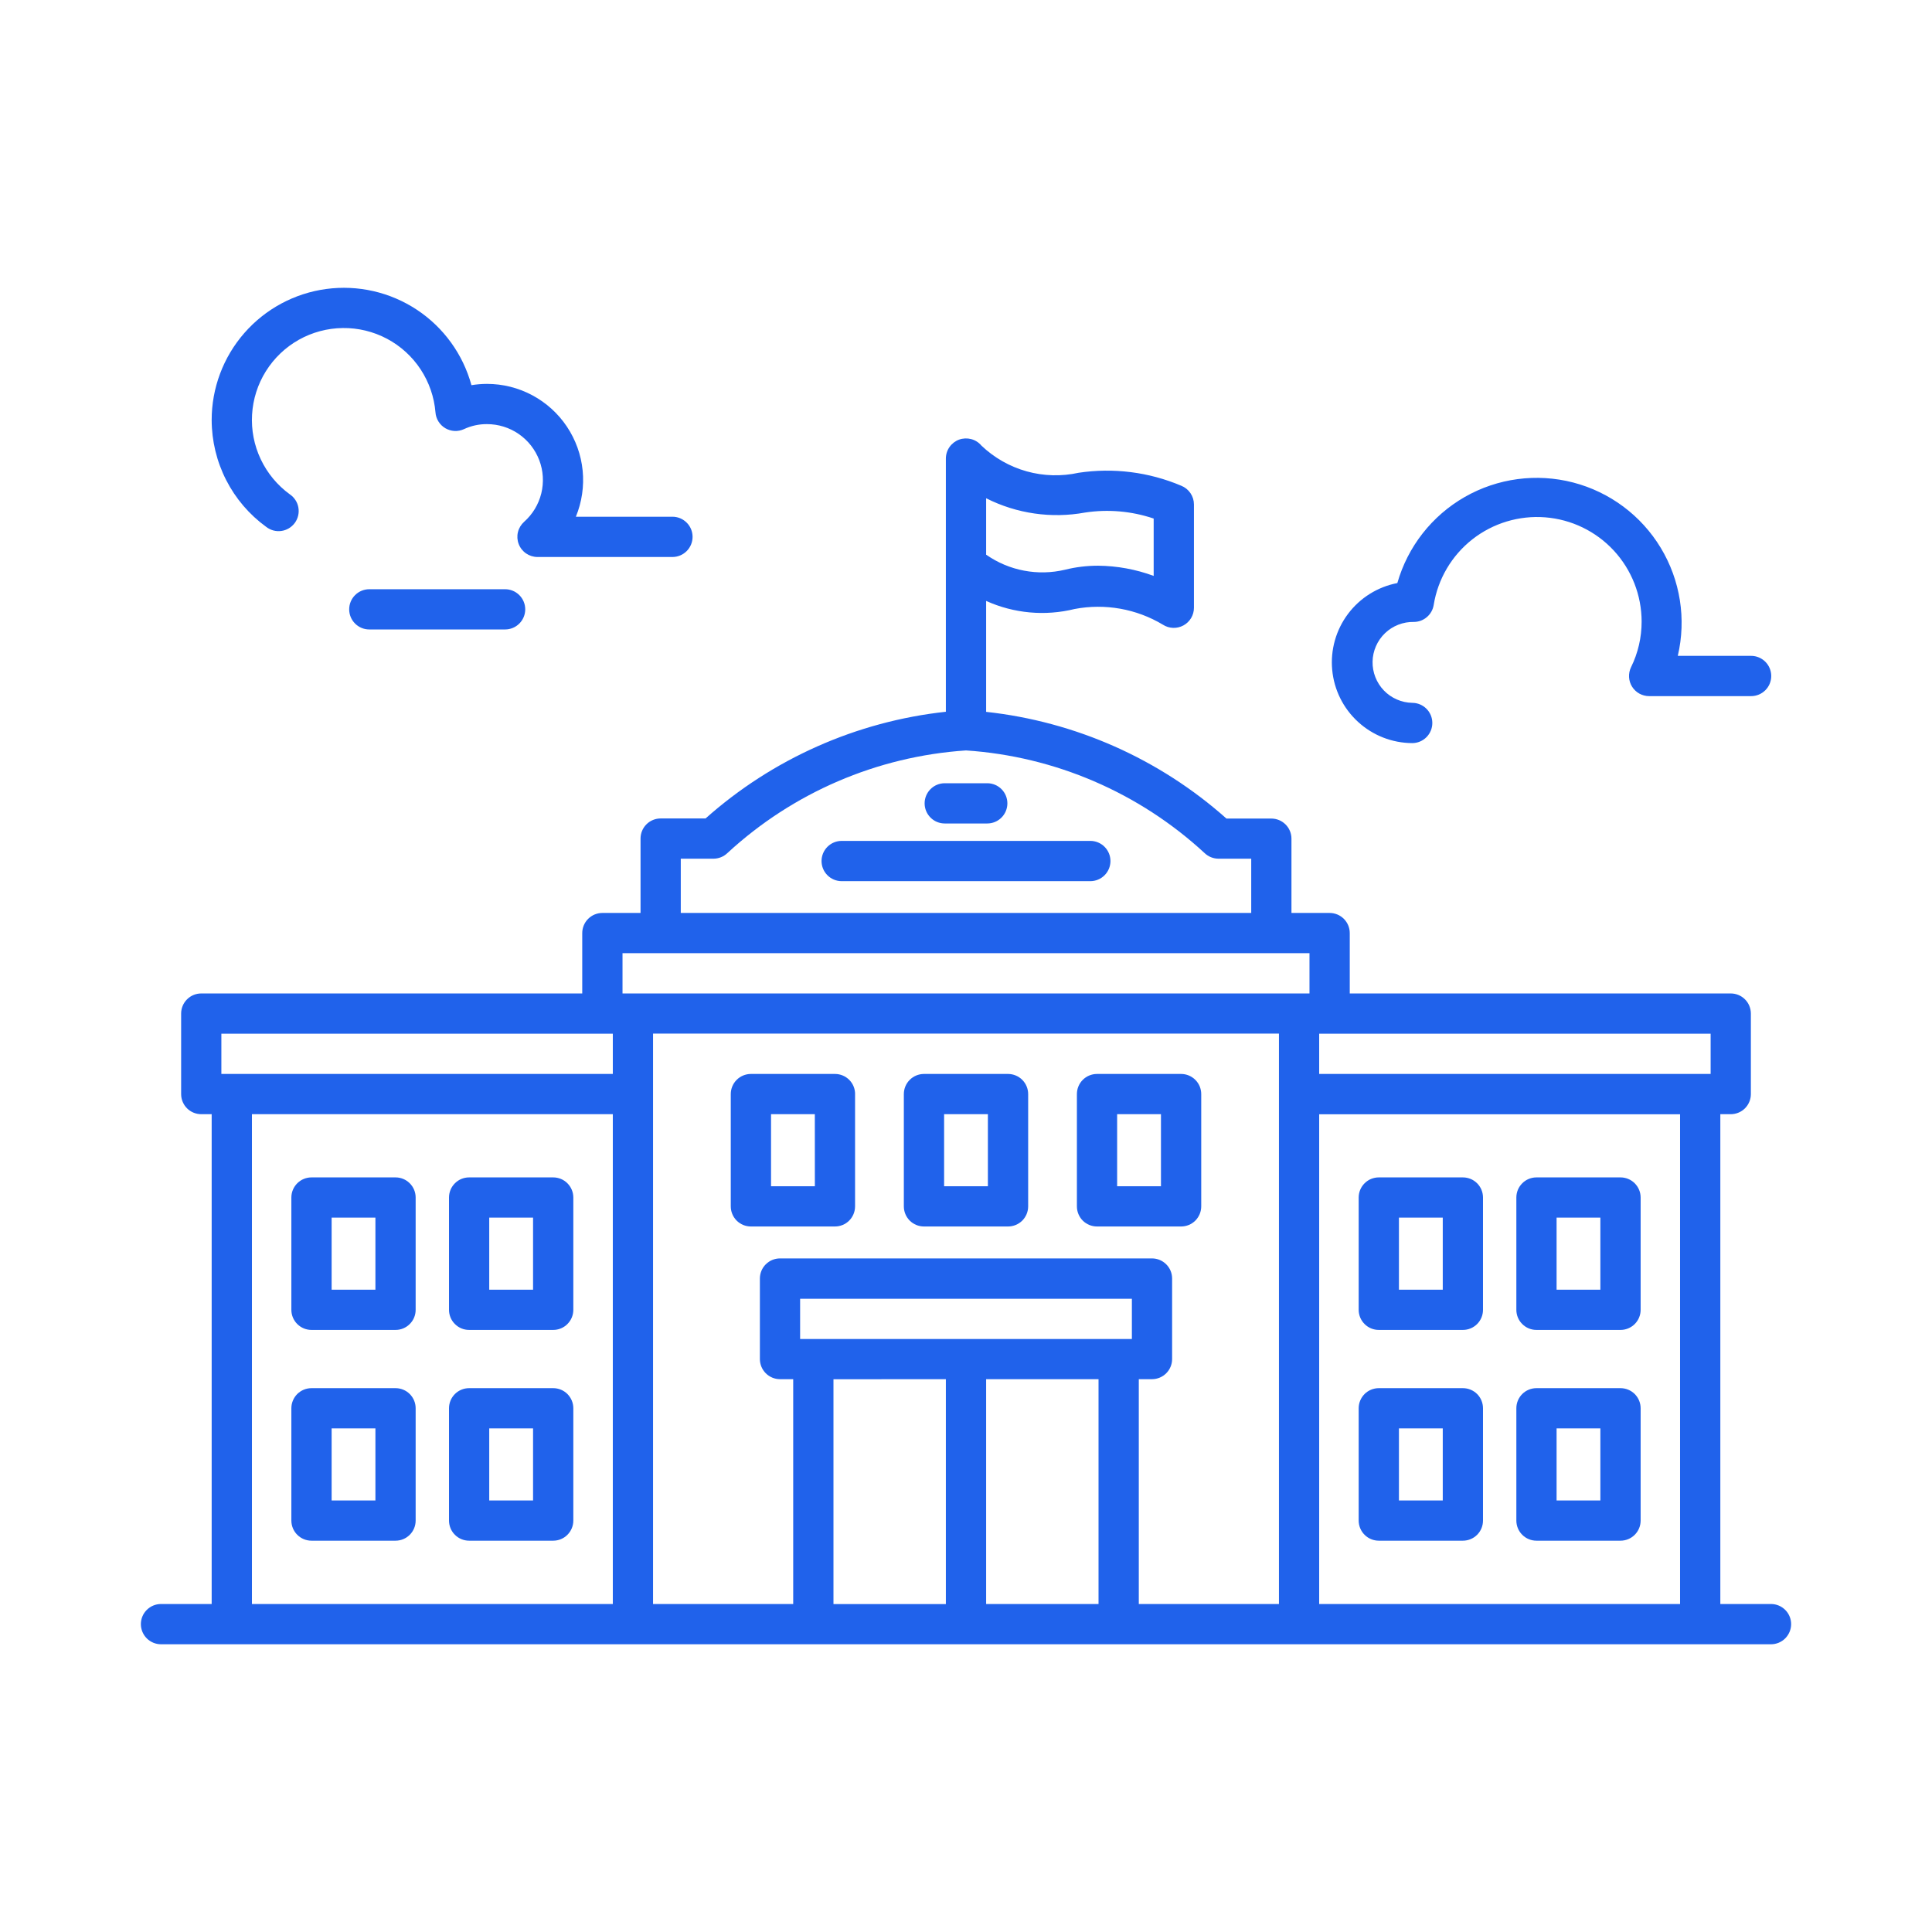 <svg width="57" height="57" viewBox="0 0 57 57" fill="none" xmlns="http://www.w3.org/2000/svg">
<path d="M6.245 12.396C6.244 11.451 6.586 10.538 7.208 9.826C7.83 9.114 8.689 8.652 9.625 8.526C10.562 8.4 11.513 8.618 12.301 9.14C13.089 9.662 13.66 10.453 13.909 11.364C14.061 11.339 14.214 11.326 14.368 11.326C14.834 11.326 15.293 11.441 15.704 11.661C16.115 11.881 16.466 12.198 16.725 12.586C16.984 12.973 17.144 13.418 17.19 13.882C17.236 14.346 17.167 14.814 16.99 15.245H19.84C19.997 15.245 20.148 15.308 20.259 15.419C20.371 15.53 20.433 15.681 20.433 15.839C20.433 15.996 20.371 16.147 20.259 16.259C20.148 16.37 19.997 16.433 19.84 16.433H15.858C15.738 16.433 15.62 16.396 15.521 16.328C15.422 16.26 15.346 16.163 15.303 16.05C15.26 15.938 15.252 15.815 15.281 15.698C15.309 15.582 15.373 15.476 15.462 15.396C15.713 15.174 15.89 14.881 15.97 14.556C16.049 14.231 16.029 13.889 15.91 13.577C15.791 13.264 15.58 12.994 15.304 12.804C15.029 12.614 14.702 12.513 14.368 12.513C14.133 12.511 13.901 12.562 13.688 12.661C13.601 12.701 13.506 12.72 13.41 12.715C13.315 12.71 13.221 12.682 13.139 12.634C13.056 12.585 12.987 12.518 12.936 12.436C12.885 12.355 12.855 12.263 12.848 12.167C12.81 11.714 12.66 11.278 12.41 10.898C12.16 10.518 11.818 10.207 11.417 9.994C11.015 9.781 10.566 9.672 10.112 9.678C9.657 9.683 9.211 9.803 8.815 10.025C8.419 10.248 8.085 10.567 7.844 10.953C7.603 11.338 7.463 11.778 7.437 12.232C7.41 12.686 7.498 13.139 7.693 13.55C7.888 13.961 8.182 14.316 8.55 14.584C8.616 14.628 8.673 14.686 8.716 14.753C8.76 14.819 8.79 14.895 8.803 14.973C8.817 15.052 8.815 15.132 8.797 15.21C8.779 15.288 8.746 15.361 8.699 15.426C8.652 15.49 8.592 15.545 8.524 15.586C8.455 15.627 8.379 15.654 8.3 15.665C8.221 15.676 8.141 15.671 8.064 15.65C7.987 15.629 7.915 15.592 7.852 15.543C7.355 15.182 6.951 14.709 6.672 14.162C6.393 13.615 6.247 13.01 6.245 12.396ZM10.895 17.384C10.738 17.384 10.587 17.446 10.476 17.558C10.364 17.669 10.302 17.82 10.302 17.978C10.302 18.135 10.364 18.286 10.476 18.397C10.587 18.509 10.738 18.571 10.895 18.571H14.902C15.059 18.571 15.21 18.509 15.322 18.397C15.433 18.286 15.496 18.135 15.496 17.978C15.496 17.82 15.433 17.669 15.322 17.558C15.21 17.446 15.059 17.384 14.902 17.384H10.895ZM41.665 21.924C41.822 21.924 41.973 21.861 42.084 21.75C42.196 21.638 42.258 21.487 42.258 21.33C42.258 21.172 42.196 21.021 42.084 20.91C41.973 20.799 41.822 20.736 41.665 20.736C41.508 20.733 41.353 20.699 41.21 20.636C41.066 20.573 40.936 20.483 40.828 20.37C40.719 20.257 40.634 20.123 40.577 19.977C40.52 19.831 40.492 19.676 40.495 19.519C40.498 19.362 40.532 19.208 40.595 19.064C40.658 18.92 40.748 18.791 40.861 18.682C40.974 18.573 41.108 18.488 41.254 18.431C41.4 18.374 41.555 18.346 41.712 18.349C41.853 18.349 41.989 18.299 42.096 18.207C42.204 18.116 42.275 17.99 42.298 17.851C42.421 17.084 42.828 16.393 43.438 15.913C44.048 15.434 44.817 15.202 45.59 15.263C46.364 15.324 47.086 15.675 47.613 16.244C48.139 16.814 48.432 17.561 48.433 18.337C48.434 18.804 48.328 19.265 48.121 19.684C48.077 19.775 48.057 19.875 48.062 19.976C48.067 20.076 48.098 20.174 48.151 20.259C48.205 20.345 48.279 20.415 48.367 20.464C48.456 20.512 48.555 20.538 48.655 20.538H51.663C51.821 20.538 51.972 20.475 52.083 20.364C52.195 20.253 52.257 20.102 52.257 19.944C52.257 19.787 52.195 19.636 52.083 19.524C51.972 19.413 51.821 19.35 51.663 19.35H49.5C49.755 18.263 49.575 17.12 48.998 16.164C48.421 15.208 47.493 14.516 46.412 14.235C45.332 13.955 44.184 14.108 43.215 14.662C42.246 15.217 41.532 16.128 41.226 17.202C40.645 17.314 40.126 17.638 39.771 18.111C39.416 18.584 39.249 19.172 39.304 19.762C39.358 20.351 39.63 20.899 40.067 21.298C40.503 21.698 41.073 21.921 41.665 21.924ZM52.844 47.917C52.844 48.074 52.781 48.225 52.67 48.337C52.559 48.448 52.407 48.511 52.25 48.511H4.75C4.593 48.511 4.442 48.448 4.33 48.337C4.219 48.225 4.156 48.074 4.156 47.917C4.156 47.759 4.219 47.608 4.33 47.497C4.442 47.386 4.593 47.323 4.75 47.323H6.245V32.872H5.938C5.78 32.872 5.629 32.81 5.518 32.699C5.406 32.587 5.344 32.436 5.344 32.279V29.904C5.344 29.746 5.406 29.595 5.518 29.484C5.629 29.372 5.78 29.31 5.938 29.31H17.178V27.529C17.178 27.371 17.241 27.22 17.352 27.109C17.464 26.997 17.615 26.935 17.772 26.935H18.898V24.74C18.898 24.583 18.96 24.432 19.072 24.32C19.183 24.209 19.334 24.147 19.492 24.147H20.816C22.794 22.386 25.273 21.285 27.906 20.999V13.528C27.906 13.406 27.944 13.287 28.014 13.188C28.084 13.088 28.183 13.012 28.297 12.97C28.412 12.929 28.536 12.924 28.654 12.955C28.771 12.986 28.877 13.053 28.955 13.147C29.331 13.505 29.789 13.766 30.289 13.906C30.79 14.046 31.317 14.06 31.824 13.948C32.849 13.794 33.896 13.926 34.851 14.331C34.961 14.375 35.056 14.451 35.122 14.549C35.189 14.647 35.225 14.763 35.225 14.882V17.931C35.225 18.038 35.196 18.143 35.142 18.234C35.087 18.326 35.009 18.401 34.915 18.452C34.821 18.503 34.716 18.528 34.609 18.524C34.502 18.52 34.399 18.488 34.309 18.43C33.528 17.961 32.601 17.797 31.706 17.967C30.833 18.183 29.913 18.099 29.094 17.729V21.002C31.727 21.289 34.206 22.389 36.184 24.15H37.508C37.666 24.15 37.817 24.213 37.928 24.324C38.04 24.435 38.102 24.587 38.102 24.744V26.935H39.228C39.385 26.935 39.536 26.997 39.648 27.109C39.759 27.22 39.822 27.371 39.822 27.529V29.31H51.062C51.22 29.31 51.371 29.372 51.482 29.484C51.594 29.595 51.656 29.746 51.656 29.904V32.279C51.656 32.436 51.594 32.587 51.482 32.699C51.371 32.81 51.22 32.872 51.062 32.872H50.755V47.323H52.25C52.407 47.323 52.559 47.386 52.67 47.497C52.781 47.608 52.844 47.759 52.844 47.917ZM29.094 16.369H29.101C29.434 16.601 29.813 16.761 30.213 16.836C30.612 16.912 31.023 16.903 31.419 16.809C31.739 16.729 32.068 16.69 32.397 16.69C32.957 16.695 33.512 16.797 34.037 16.991V15.299C33.386 15.079 32.691 15.018 32.011 15.122C31.019 15.303 29.994 15.155 29.094 14.7V16.369ZM49.567 32.875H38.92V47.323H49.567V32.875ZM33.394 39.505V38.317H23.606V39.505H33.394ZM24.59 40.692V47.325H27.906V40.69L24.59 40.692ZM29.094 47.323H32.41V40.69H29.094V47.323ZM33.598 47.323H37.733V30.494H19.267V47.323H23.402V40.69H23.013C22.855 40.69 22.704 40.627 22.593 40.516C22.481 40.404 22.419 40.253 22.419 40.096V37.721C22.419 37.563 22.481 37.412 22.593 37.301C22.704 37.19 22.855 37.127 23.013 37.127H33.987C34.145 37.127 34.296 37.19 34.407 37.301C34.519 37.412 34.581 37.563 34.581 37.721V40.096C34.581 40.253 34.519 40.404 34.407 40.516C34.296 40.627 34.145 40.69 33.987 40.69H33.598V47.323ZM50.469 30.497H38.92V31.685H50.145H50.161H50.179H50.469V30.497ZM20.085 26.935H36.915V25.334H35.952C35.797 25.334 35.649 25.274 35.538 25.167C33.607 23.384 31.123 22.315 28.5 22.14C25.877 22.315 23.393 23.384 21.462 25.167C21.351 25.274 21.203 25.334 21.048 25.334H20.085V26.935ZM18.366 29.31H38.634V28.122H18.366V29.31ZM6.531 31.685H6.821H6.839H6.855H18.08V30.497H6.531V31.685ZM7.433 47.323H18.08V32.872H7.433V47.323ZM30.334 32.279V35.592C30.334 35.749 30.271 35.9 30.16 36.012C30.048 36.123 29.897 36.185 29.74 36.185H27.26C27.103 36.185 26.952 36.123 26.84 36.012C26.729 35.9 26.666 35.749 26.666 35.592V32.279C26.666 32.121 26.729 31.97 26.84 31.859C26.952 31.747 27.103 31.685 27.26 31.685H29.74C29.897 31.685 30.048 31.747 30.16 31.859C30.271 31.97 30.334 32.121 30.334 32.279ZM29.146 32.872H27.854V34.998H29.146V32.872ZM35.44 32.279V35.592C35.44 35.749 35.377 35.9 35.266 36.012C35.154 36.123 35.004 36.185 34.846 36.185H32.365C32.208 36.185 32.057 36.123 31.945 36.012C31.834 35.9 31.772 35.749 31.772 35.592V32.279C31.772 32.121 31.834 31.97 31.945 31.859C32.057 31.747 32.208 31.685 32.365 31.685H34.846C34.924 31.685 35.001 31.7 35.073 31.73C35.145 31.76 35.211 31.804 35.266 31.859C35.321 31.914 35.365 31.979 35.395 32.051C35.424 32.123 35.44 32.201 35.44 32.279ZM34.252 32.872H32.959V34.998H34.252V32.872ZM25.227 32.279V35.592C25.227 35.749 25.165 35.9 25.053 36.012C24.942 36.123 24.791 36.185 24.634 36.185H22.154C21.997 36.185 21.846 36.123 21.734 36.012C21.623 35.9 21.56 35.749 21.56 35.592V32.279C21.56 32.121 21.623 31.97 21.734 31.859C21.846 31.747 21.997 31.685 22.154 31.685H24.635C24.792 31.685 24.943 31.747 25.055 31.859C25.166 31.97 25.228 32.121 25.228 32.279H25.227ZM24.04 32.872H22.748V34.998H24.041L24.04 32.872ZM16.915 35.331V38.644C16.915 38.801 16.852 38.952 16.741 39.063C16.63 39.175 16.479 39.237 16.321 39.237H13.84C13.683 39.237 13.532 39.175 13.421 39.063C13.309 38.952 13.247 38.801 13.247 38.644V35.331C13.247 35.173 13.309 35.022 13.421 34.911C13.532 34.799 13.683 34.737 13.84 34.737H16.321C16.479 34.737 16.63 34.799 16.741 34.911C16.852 35.022 16.915 35.173 16.915 35.331ZM15.727 35.924H14.434V38.05H15.727V35.924ZM12.263 35.331V38.644C12.263 38.801 12.201 38.952 12.089 39.063C11.978 39.175 11.827 39.237 11.67 39.237H9.19C9.033 39.237 8.882 39.175 8.77 39.063C8.659 38.952 8.596 38.801 8.596 38.644V35.331C8.596 35.173 8.659 35.022 8.77 34.911C8.882 34.799 9.033 34.737 9.19 34.737H11.67C11.827 34.737 11.978 34.799 12.089 34.911C12.201 35.022 12.263 35.173 12.263 35.331ZM11.076 35.924H9.784V38.05H11.076V35.924ZM16.915 41.548V44.861C16.915 45.019 16.852 45.17 16.741 45.281C16.63 45.393 16.479 45.455 16.321 45.455H13.84C13.683 45.455 13.532 45.393 13.421 45.281C13.309 45.17 13.247 45.019 13.247 44.861V41.548C13.247 41.391 13.309 41.24 13.421 41.128C13.532 41.017 13.683 40.955 13.84 40.955H16.321C16.479 40.955 16.63 41.017 16.741 41.128C16.852 41.24 16.915 41.391 16.915 41.548ZM15.727 42.142H14.434V44.268H15.727V42.142ZM12.263 41.548V44.861C12.263 45.019 12.201 45.17 12.089 45.281C11.978 45.393 11.827 45.455 11.67 45.455H9.19C9.033 45.455 8.882 45.393 8.77 45.281C8.659 45.17 8.596 45.019 8.596 44.861V41.548C8.596 41.391 8.659 41.24 8.77 41.128C8.882 41.017 9.033 40.955 9.19 40.955H11.67C11.827 40.955 11.978 41.017 12.089 41.128C12.201 41.24 12.263 41.391 12.263 41.548ZM11.076 42.142H9.784V44.268H11.076V42.142ZM40.085 38.644V35.331C40.085 35.173 40.148 35.022 40.259 34.911C40.37 34.799 40.522 34.737 40.679 34.737H43.16C43.317 34.737 43.468 34.799 43.58 34.911C43.691 35.022 43.753 35.173 43.753 35.331V38.644C43.753 38.801 43.691 38.952 43.58 39.063C43.468 39.175 43.317 39.237 43.16 39.237H40.679C40.522 39.237 40.37 39.175 40.259 39.063C40.148 38.952 40.085 38.801 40.085 38.644ZM41.273 38.05H42.566V35.924H41.273V38.05ZM44.737 38.644V35.331C44.737 35.173 44.799 35.022 44.911 34.911C45.022 34.799 45.173 34.737 45.33 34.737H47.81C47.967 34.737 48.118 34.799 48.23 34.911C48.341 35.022 48.404 35.173 48.404 35.331V38.644C48.404 38.801 48.341 38.952 48.23 39.063C48.118 39.175 47.967 39.237 47.81 39.237H45.33C45.173 39.237 45.022 39.175 44.911 39.063C44.799 38.952 44.737 38.801 44.737 38.644ZM45.924 38.05H47.216V35.924H45.924V38.05ZM40.085 44.861V41.548C40.085 41.391 40.148 41.24 40.259 41.128C40.37 41.017 40.522 40.955 40.679 40.955H43.16C43.317 40.955 43.468 41.017 43.58 41.128C43.691 41.24 43.753 41.391 43.753 41.548V44.861C43.753 45.019 43.691 45.17 43.58 45.281C43.468 45.393 43.317 45.455 43.16 45.455H40.679C40.522 45.455 40.37 45.393 40.259 45.281C40.148 45.17 40.085 45.019 40.085 44.861ZM41.273 44.268H42.566V42.142H41.273V44.268ZM44.737 44.861V41.548C44.737 41.391 44.799 41.24 44.911 41.128C45.022 41.017 45.173 40.955 45.33 40.955H47.81C47.967 40.955 48.118 41.017 48.23 41.128C48.341 41.24 48.404 41.391 48.404 41.548V44.861C48.404 45.019 48.341 45.17 48.23 45.281C48.118 45.393 47.967 45.455 47.81 45.455H45.33C45.173 45.455 45.022 45.393 44.911 45.281C44.799 45.17 44.737 45.019 44.737 44.861ZM45.924 44.268H47.216V42.142H45.924V44.268ZM32.168 24.809H24.832C24.674 24.809 24.523 24.872 24.412 24.983C24.301 25.095 24.238 25.245 24.238 25.403C24.238 25.561 24.301 25.712 24.412 25.823C24.523 25.934 24.674 25.997 24.832 25.997H32.168C32.326 25.997 32.477 25.934 32.588 25.823C32.699 25.712 32.762 25.561 32.762 25.403C32.762 25.245 32.699 25.095 32.588 24.983C32.477 24.872 32.326 24.809 32.168 24.809ZM27.873 24.295H29.127C29.285 24.295 29.436 24.233 29.547 24.121C29.658 24.01 29.721 23.859 29.721 23.701C29.721 23.544 29.658 23.393 29.547 23.282C29.436 23.17 29.285 23.108 29.127 23.108H27.873C27.715 23.108 27.564 23.17 27.453 23.282C27.342 23.393 27.279 23.544 27.279 23.701C27.279 23.859 27.342 24.01 27.453 24.121C27.564 24.233 27.715 24.295 27.873 24.295Z" fill="#1F61EB" fill-opacity="0.99"/>
</svg>
